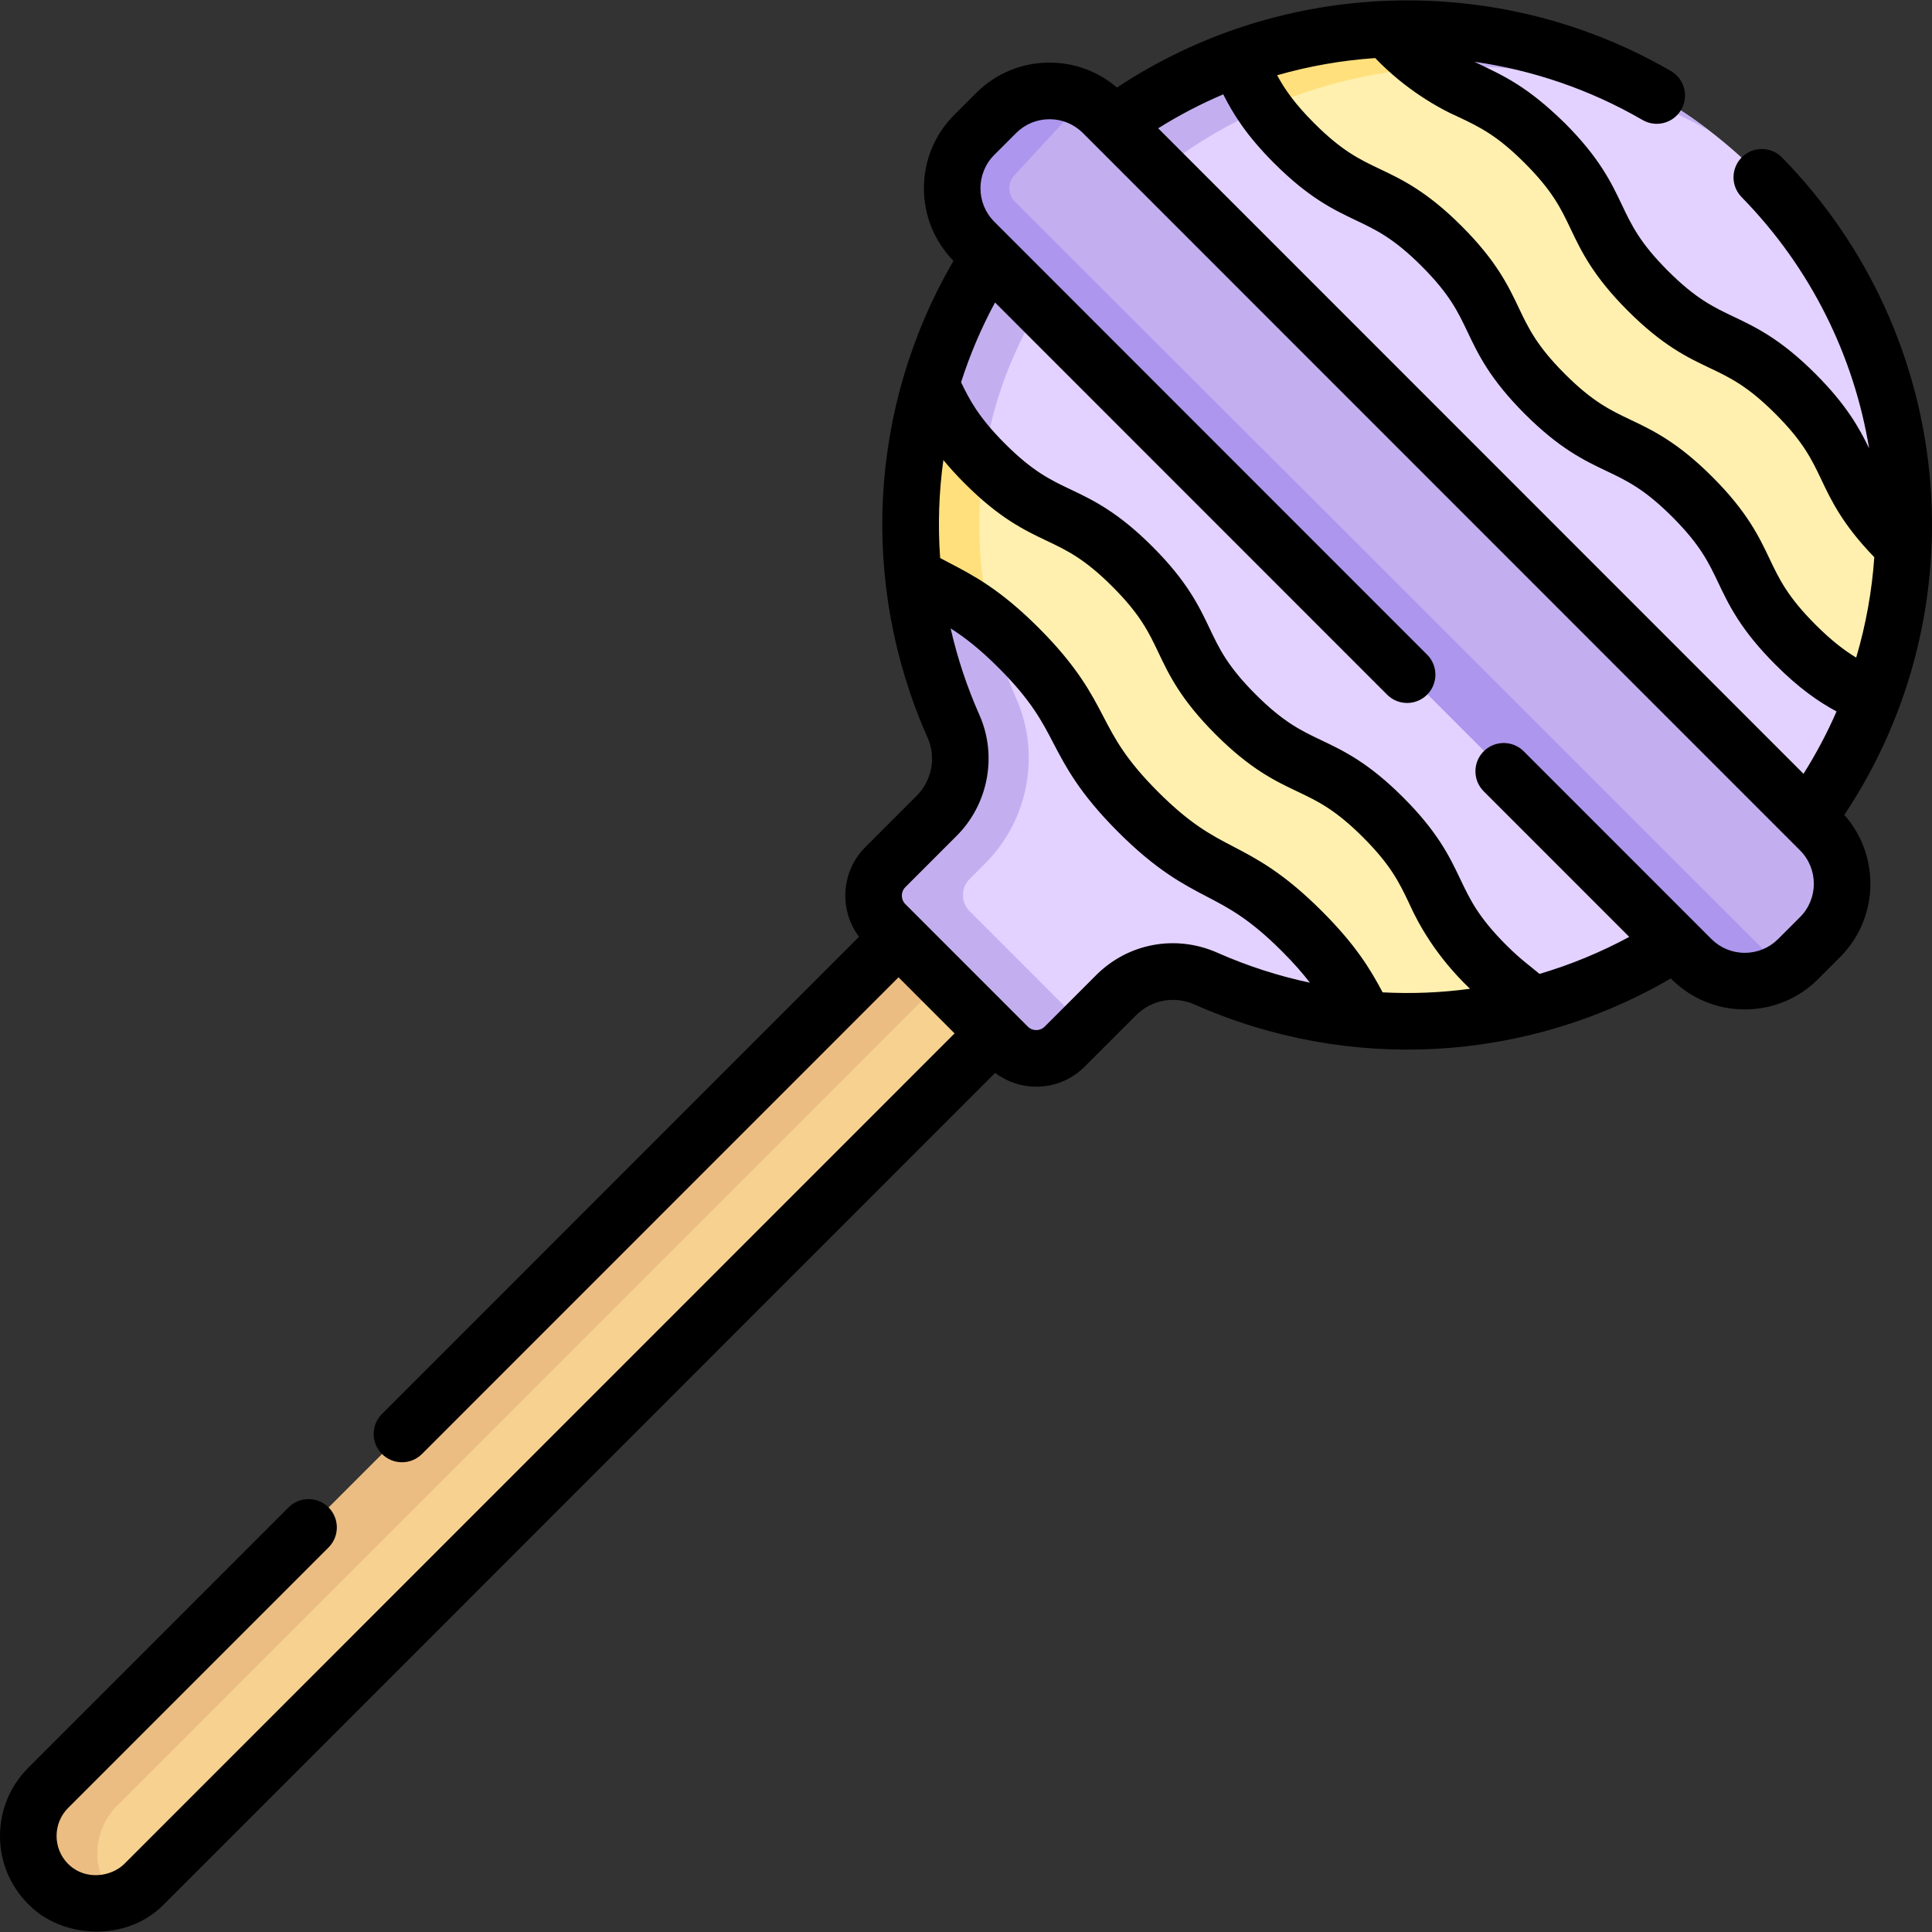 <svg id="Capa_1" enable-background="new 0 0 512.044 512.044" height="512" viewBox="0 0 512.044 512.044" width="512" xmlns="http://www.w3.org/2000/svg"><rect x="0" y="0" width="512.044" height="512.044" fill="#333333" stroke="none"/><g><g><path d="m14.179 497.66c-7.026-7.028-7.282-16.716-.255-23.745l231.3-228.066 23.197 23.204-229.894 229.959c-2.368 2.368-5.231 3.939-8.257 4.712-5.956 1.522-11.429-1.402-16.091-6.064z" fill="#f6d190"/><path d="m31.068 478.566c-6.9 6.89-7.03 17.99-.39 25.04-6.06 1.71-12.84.18-17.61-4.59-7.03-7.03-7.03-18.43 0-25.45l229.9-229.97 11.5 11.5z" fill="#ecbd83"/><path d="m461.243 46.17c-51.164-49.662-127.678-48.856-178.298 1.362-39.915 39.599-47.166 96.759-25.64 145.198 3.569 8.031 1.763 17.437-4.45 23.651l-15.042 13.302c-4.165 4.167-4.165 10.922 0 15.089l29.432 29.441c4.165 4.167 10.919 4.167 15.085 0l5.187-5.188 8.433-8.435c6.255-6.257 15.706-7.965 23.794-4.381 13.438 5.955 27.67 12.545 42.064 13.772 15.155 1.292 30.491-.037 45.272-3.986l54.844-38.462 34.346-42.715c4.816-12.977 7.516-26.562 8.098-40.22 1.539-36.131-15.035-71.162-43.125-98.428z" fill="#fff0af"/><g><g><g fill="#e3d2ff"><path d="m496.268 184.816c-6.37 17.19-16.47 33.31-30.28 47.13-16.93 16.93-37.33 28.28-58.91 34.04-3.76-2.16-7.91-5.16-13.09-10.35-16.61-16.61-10.71-22.52-27.31-39.12-16.6-16.61-22.51-10.7-39.11-27.31s-10.7-22.51-27.3-39.12c-16.59-16.6-22.49-10.69-39.1-27.3-8.95-8.95-11.35-14.79-14.29-20.88l37.599-52.843 43.561-33.577c3.32 6.67 5.33 12.71 15.04 22.43 16.6 16.6 22.5 10.7 39.09 27.3 16.61 16.6 10.7 22.51 27.3 39.11 16.61 16.61 22.51 10.71 39.11 27.31 16.6 16.61 10.7 22.51 27.31 39.13 8.7 8.71 14.47 11.22 20.38 14.05z"/><path d="m361.808 269.976c-14.39-1.22-28.62-4.81-42.06-10.77-8.09-3.58-17.54-1.87-23.8 4.38l-8.432 8.438-5.188 3.192c-4.16 4.16-10.92 4.16-15.08 0l-31.43-30.44c-4.17-4.17-4.17-10.93 0-15.09l15.517-14.305c6.22-6.22 8.02-15.62 4.45-23.66-5.68-12.79-12.127-25.605-13.527-39.295 8.64 5.15 15.43 6.73 27.89 19.19 18.75 18.76 12.85 24.67 31.6 43.42 18.75 18.76 24.66 12.86 43.41 31.61 10.19 10.2 13.1 16.61 16.65 23.33z"/><path d="m504.358 144.596c-.39-.36-.77-.74-1.17-1.14-16.61-16.62-10.71-22.52-27.31-39.13-16.6-16.6-22.5-10.7-39.11-27.3-16.6-16.61-10.69-22.52-27.3-39.12-16.59-16.6-22.49-10.7-39.09-27.3-1-1 .864-.835.014-1.755 16.184-.664 28.555 2.153 44.043 7.404 11.594 3.931 23.882 7.88 34.199 15.129 5.562 3.908 10.883 8.298 15.904 13.172 28.09 27.27 41.37 63.91 39.82 100.04z"/></g></g></g><g fill="#ffe07d"><path d="m262.488 164.676-11.798-3.442-8.422-8.798c-.91-8.83-.92-17.73-.04-26.56-.01 0-.01.01-.01.01 1.35-15.06 4.66-23.98 4.66-23.98l9.11 8.264 4.79 12.226c-2.1 14.19-1.5 28.49 1.71 42.28z"/><path d="m378.828 17.936c-14.94 1.04-29.74 4.61-43.67 10.71l-7.12-6.2v-6.95c12.78-4.62 26.15-7.21 39.59-7.75l7.488 4.807z"/></g><g fill="#c3aff0"><path d="m287.518 272.026-5.19 5.19c-4.16 4.16-10.92 4.16-15.08 0l-32.43-32.44c-4.17-4.17-4.17-10.93 0-15.09l13.61-13.62c6.22-6.22 8.02-15.62 4.45-23.66-.04-1.087-7.572-13.486-10.61-39.97 6.68 3.98 12.26 5.83 20.22 12.24 1.61 6.97 3.89 13.8 6.84 20.43 6.54 14.7 3.25 32.26-8.17 43.68l-4.19 4.2c-2.34 2.34-2.34 6.14 0 8.48z"/><path d="m335.158 28.646c-36.801 15.904-68.909 52.194-74.38 93.75-8.63-8.73-11-14.49-13.9-20.49 7.571-26.868 26.199-53.315 49.97-70.11 9.054-6.333 18.977-11.917 31.19-16.31v.01c2.12 4.27 3.71 8.27 7.12 13.15z"/><path d="m453.228 34.786c-19.694-11.447-48.058-19.039-74.4-16.85-2.705-1.983-7.006-5.645-11.21-10.2 28.892-.937 59.185 6.627 85.61 27.05z"/></g><path d="m448.903 251.447-189.064-187.702c-7.808-7.81-7.808-20.47 0-28.28l4.468-4.018c6.304-6.306 15.618-9.026 23.142-5.153 1.798.926 3.486 2.142 4.993 3.649l189.943 189.997c7.808 7.81 7.808 20.47 0 28.28l-5.791 5.793c-1.18 1.181-2.471 2.183-3.84 3.006-7.688 4.629-17.22 1.06-23.851-5.572z" fill="#c3aff0"/><path d="m472.758 257.026c-7.69 4.62-17.82 3.62-24.45-3.01l-189.95-190c-7.8-7.81-7.8-20.47 0-28.28l5.8-5.79c6.3-6.31 15.77-7.53 23.29-3.65l-18.48 20.04c-1.95 1.95-1.95 5.13 0 7.08z" fill="#ad96ed"/></g><path d="m472.297 41.746c-2.898-2.96-7.647-3.01-10.605-.111-2.96 2.897-3.01 7.646-.111 10.605 18.399 18.79 29.758 42.155 33.798 66.592-2.602-5.369-5.985-11.512-14.214-19.744-9.221-9.223-15.822-12.362-21.647-15.133-5.415-2.574-10.092-4.799-17.483-12.192s-9.614-12.071-12.188-17.487c-2.77-5.826-5.908-12.431-15.129-21.654-10.044-9.796-15.896-12.407-23.986-16.255 15.477 2.217 30.641 7.34 44.595 15.435 3.584 2.08 8.174.86 10.251-2.724 2.078-3.583.859-8.173-2.724-10.251-45.703-26.514-102.969-24.697-146.819 4.377-4.979-4.273-11.248-6.609-17.879-6.609-7.351 0-14.26 2.862-19.456 8.06l-5.797 5.797c-10.653 10.658-10.716 27.951-.199 38.693-22.436 38.524-25.057 85.423-6.835 126.428 2.284 5.141 1.118 11.297-2.902 15.318l-13.626 13.63c-6.47 6.47-7.012 16.638-1.666 23.752l-126.442 126.476c-2.929 2.93-2.928 7.679.001 10.606 1.465 1.465 3.384 2.196 5.303 2.196 1.92 0 3.84-.732 5.304-2.197l126.297-126.332 14.861 14.865-220.07 220.131c-3.32 3.267-10.166 4.6-14.864-.001-4.097-4.097-4.097-10.764 0-14.86l69.015-69.035c2.929-2.93 2.928-7.679-.001-10.606-2.931-2.932-7.68-2.929-10.606.001l-69.015 69.035c-9.943 9.944-9.943 26.127-.001 36.07 8.835 9.189 26.094 10.306 36.081.001l220.207-220.268c3.13 2.36 6.911 3.654 10.899 3.654 4.854 0 9.419-1.891 12.851-5.324l13.628-13.632c4.074-4.076 10.146-5.188 15.468-2.829 40.935 18.138 87.78 15.498 126.23-6.9l.147.147c5.196 5.197 12.106 8.061 19.456 8.061 7.351 0 14.261-2.863 19.458-8.061l5.794-5.797c10.332-10.333 10.706-26.907 1.13-37.697 36.262-54.481 29.581-127.162-16.509-174.231zm-165.339-7.743c5.545-3.476 11.312-6.477 17.245-8.998 2.522 5.011 5.998 10.76 13.465 18.229 9.221 9.224 15.824 12.363 21.649 15.133 5.412 2.573 10.087 4.796 17.473 12.185 7.392 7.394 9.614 12.071 12.188 17.487 2.77 5.827 5.908 12.431 15.13 21.654 9.221 9.224 15.823 12.363 21.648 15.134 5.415 2.574 10.091 4.799 17.481 12.191s9.614 12.07 12.189 17.487c2.771 5.828 5.91 12.435 15.136 21.662 6.353 6.354 11.439 9.822 16.179 12.397-2.468 5.656-5.386 11.178-8.753 16.518zm97.151 9.223c7.392 7.394 9.614 12.071 12.188 17.487 2.77 5.827 5.908 12.431 15.129 21.654s15.823 12.363 21.648 15.134c5.415 2.574 10.091 4.799 17.481 12.191s9.614 12.07 12.189 17.486c2.652 5.581 5.659 11.879 14.005 20.503-.619 8.961-2.217 17.883-4.8 26.601-3.025-1.828-6.449-4.39-10.779-8.721-7.396-7.398-9.62-12.078-12.196-17.497-2.77-5.826-5.908-12.43-15.128-21.652-9.221-9.223-15.822-12.362-21.647-15.133-5.415-2.574-10.092-4.799-17.483-12.192s-9.615-12.071-12.189-17.488c-2.769-5.826-5.907-12.43-15.128-21.653-9.216-9.219-15.816-12.357-21.641-15.126-5.414-2.574-10.091-4.798-17.482-12.191-5.16-5.161-7.797-8.998-9.797-12.687 8.498-2.438 17.215-3.956 25.994-4.553 7.91 8.264 16.838 13.343 22.162 15.653 5.412 2.573 10.087 4.796 17.474 12.184zm-113.595 215.221-13.629 13.633c-.809.809-1.752.929-2.242.929s-1.434-.12-2.243-.93l-32.452-32.461c-1.238-1.238-1.238-3.254 0-4.492l13.626-13.63c8.376-8.379 10.788-21.244 6.003-32.015-3.315-7.458-5.844-15.137-7.622-22.924 3.637 2.297 7.644 5.371 12.739 10.467 8.569 8.572 11.435 14.07 14.467 19.892 3.263 6.262 6.96 13.358 17.154 23.556 10.2 10.203 17.297 13.902 23.56 17.167 5.816 3.032 11.312 5.897 19.876 14.464 3.158 3.159 5.516 5.862 7.414 8.345-8.328-1.776-16.539-4.412-24.499-7.939-11.036-4.889-23.656-2.559-32.152 5.938zm75.928 4.558c-3.284-6.188-7.161-12.583-16.083-21.508-10.194-10.197-17.289-13.896-23.55-17.159-5.818-3.033-11.315-5.899-19.886-14.472-8.563-8.566-11.428-14.062-14.459-19.882-3.264-6.264-6.962-13.362-17.162-23.565-10.202-10.204-17.304-13.906-23.568-17.172-.876-.456-1.723-.902-2.566-1.354-.626-8.674-.339-17.377.857-25.968 1.6 1.948 3.462 4.008 5.692 6.239 9.222 9.224 15.824 12.363 21.649 15.133 5.412 2.573 10.087 4.796 17.474 12.185 7.392 7.394 9.614 12.071 12.189 17.488 2.769 5.826 5.907 12.431 15.128 21.653 9.221 9.224 15.823 12.363 21.648 15.134 5.415 2.574 10.091 4.799 17.482 12.191 7.391 7.393 9.614 12.071 12.189 17.487 2.33 5.215 7.064 13.997 16.13 22.624-7.668 1.039-15.423 1.357-23.164.946zm110.624-19.937-5.794 5.797c-2.363 2.364-5.506 3.666-8.85 3.666-3.343 0-6.485-1.302-8.849-3.666l-49.732-49.746c-2.927-2.93-7.676-2.929-10.606-.001-2.929 2.928-2.93 7.677-.001 10.606l38.57 38.58c-7.631 4.124-15.603 7.396-23.78 9.811-2.33-1.981-4.895-3.722-8.805-7.624-7.396-7.398-9.62-12.078-12.196-17.496-2.77-5.827-5.909-12.431-15.129-21.653-9.221-9.223-15.822-12.362-21.647-15.133-5.415-2.574-10.092-4.798-17.483-12.192-7.391-7.393-9.614-12.07-12.188-17.487-2.769-5.826-5.908-12.431-15.129-21.654-9.216-9.219-15.816-12.357-21.641-15.126-5.414-2.574-10.09-4.798-17.481-12.191-7.013-7.015-9.452-11.756-11.606-16.251 2.319-7.252 5.32-14.329 8.998-21.137l103.911 103.94c2.927 2.929 7.676 2.93 10.606.001 2.929-2.928 2.93-7.677.001-10.606l-114.723-114.756c-4.877-4.878-4.877-12.815-.001-17.692l5.797-5.797c2.363-2.364 5.505-3.666 8.848-3.666s6.485 1.302 8.85 3.666l190.062 190.115c4.876 4.878 4.876 12.814-.002 17.692z"/></g></svg>